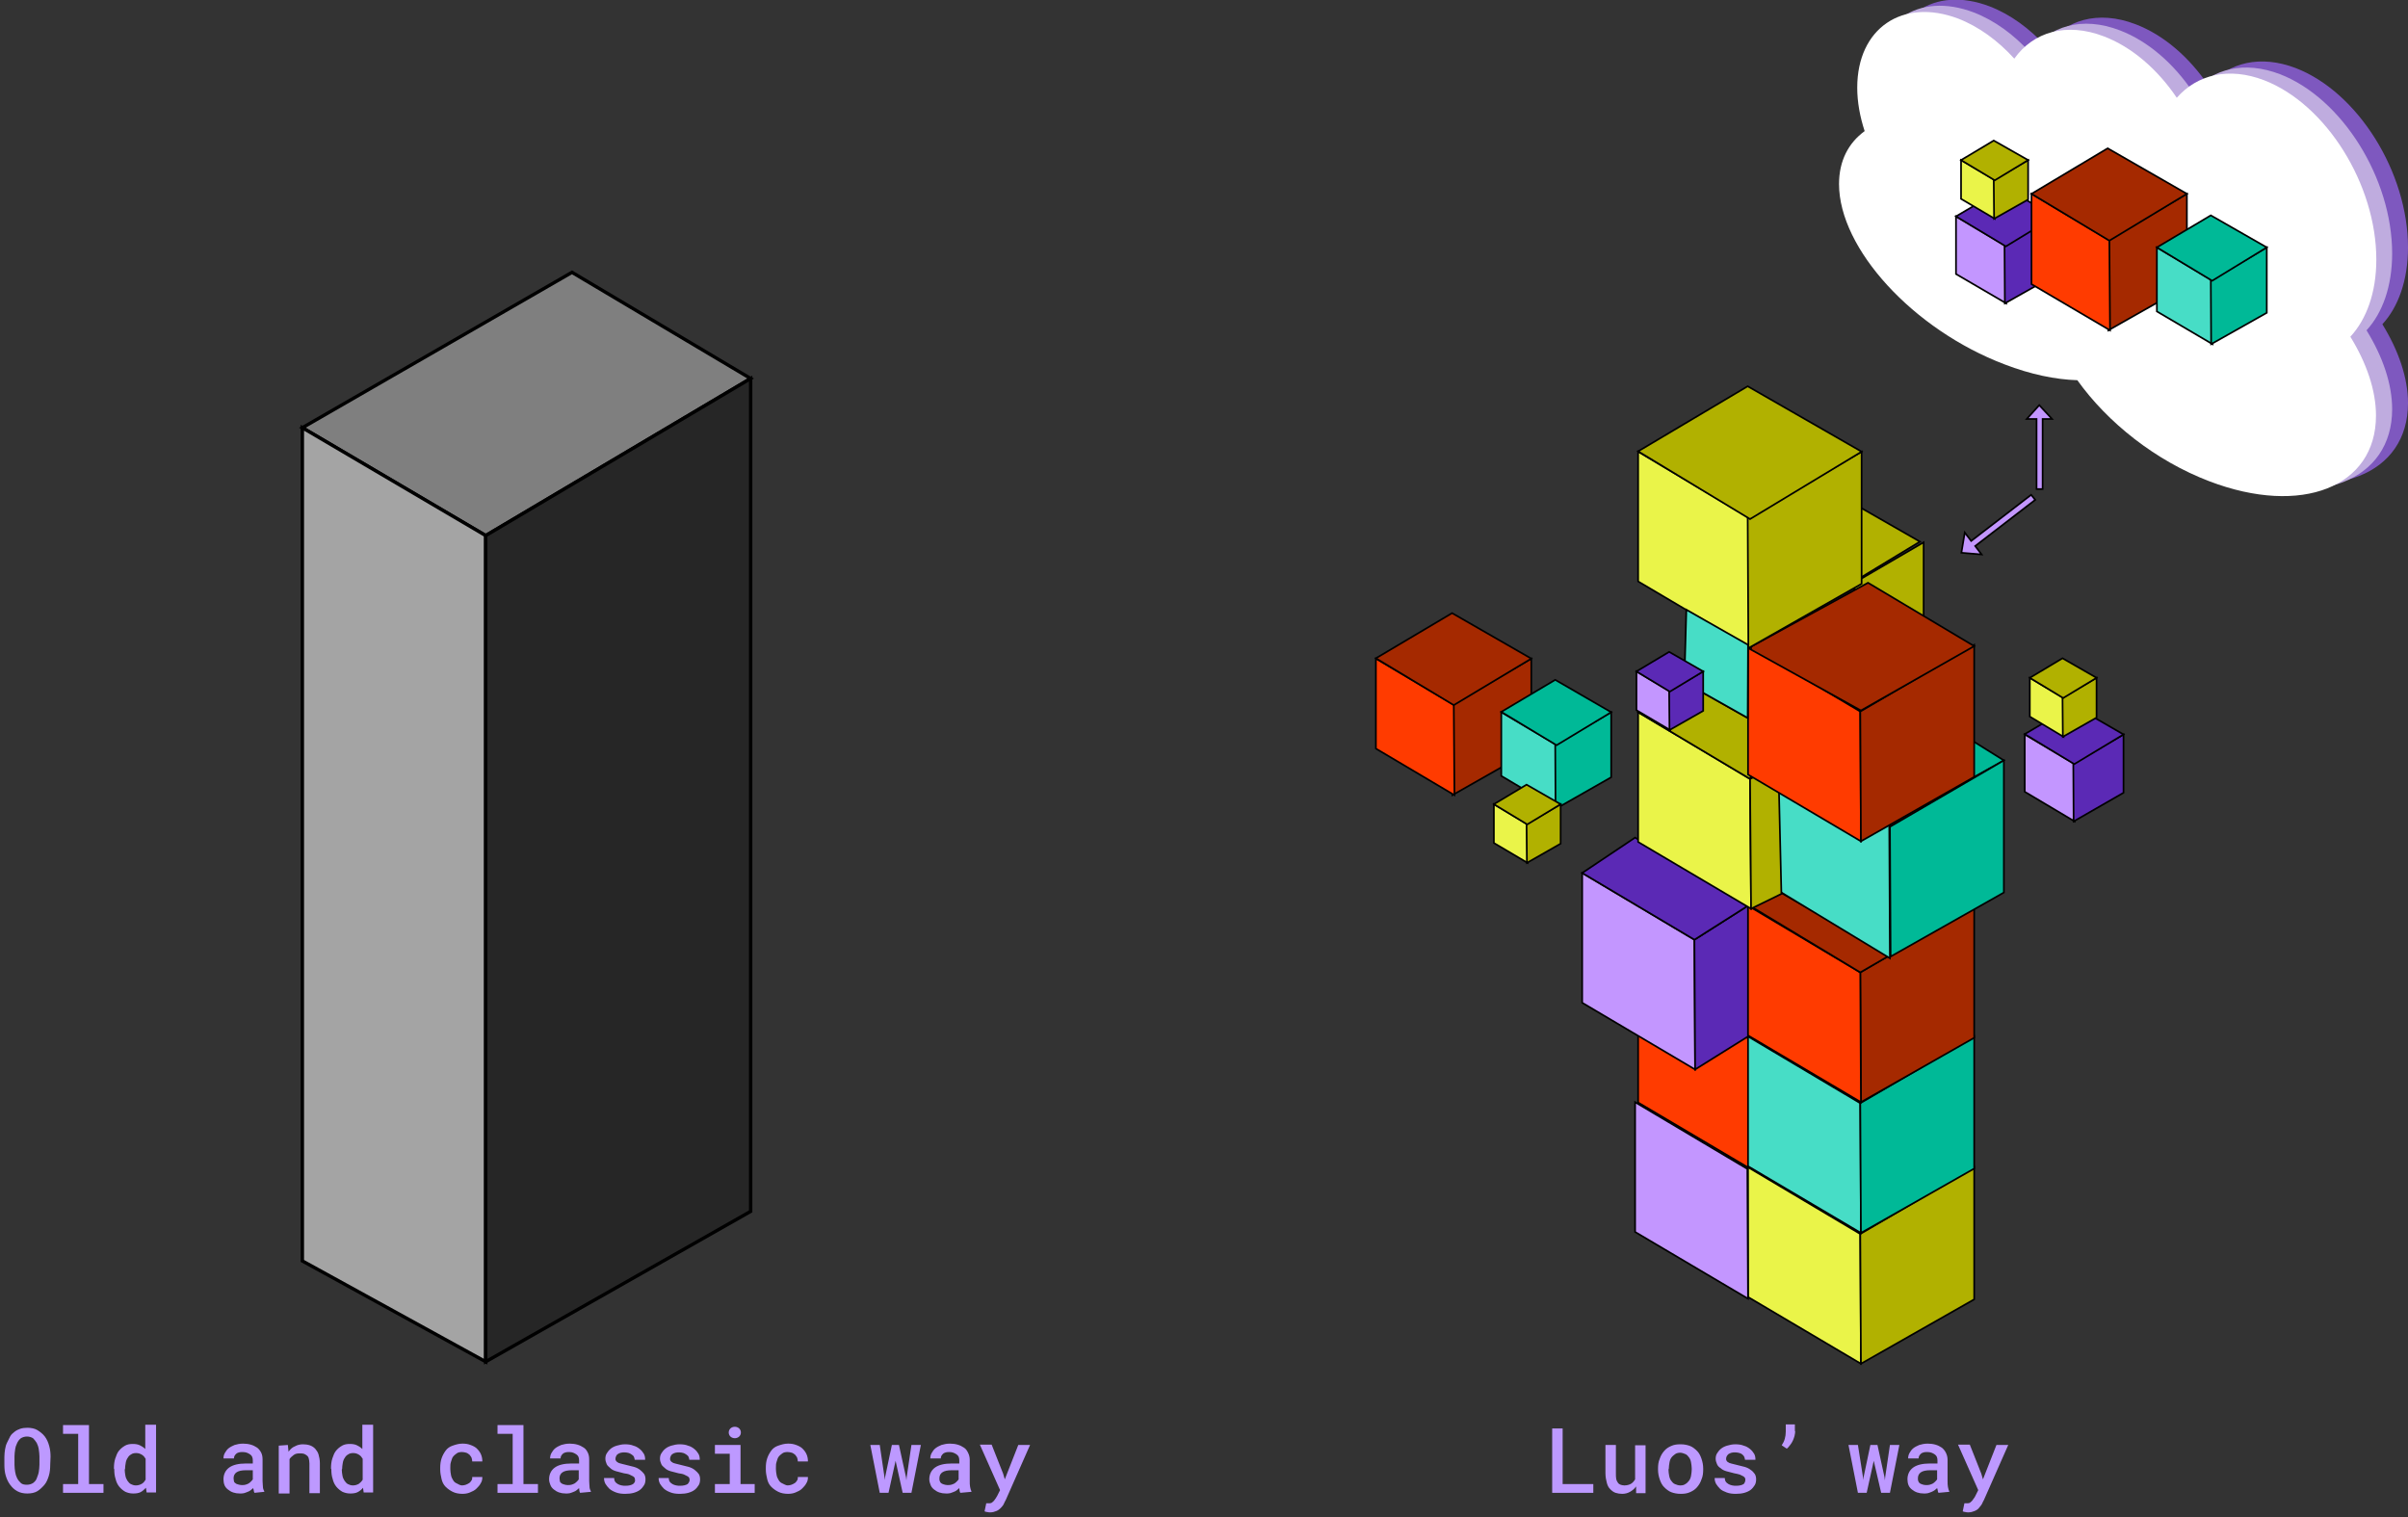 <?xml version="1.0" encoding="utf-8"?>
<!-- Generator: Adobe Illustrator 26.4.1, SVG Export Plug-In . SVG Version: 6.00 Build 0)  -->
<svg version="1.1" id="a" xmlns="http://www.w3.org/2000/svg" xmlns:xlink="http://www.w3.org/1999/xlink" x="0px" y="0px"
	 viewBox="0 0 714.4 450.2" style="enable-background:new 0 0 714.4 450.2;" xml:space="preserve">
<rect x="0" y="0" width="714.4" height="450.2" fill="#333333" stroke="none"/>
<style type="text/css">
	.st0{fill:#7F7F7F;stroke:#000000;stroke-miterlimit:10;}
	.st1{fill:#A4A4A4;stroke:#000000;stroke-miterlimit:10;}
	.st2{fill:#262626;stroke:#000000;stroke-miterlimit:10;}
	.st3{fill:#BD99FF;}
	.st4{fill:#FF3B00;stroke:#000000;stroke-width:0.5;stroke-miterlimit:10;}
	.st5{fill:#EAF449;stroke:#000000;stroke-width:0.5;stroke-miterlimit:10;}
	.st6{fill:#B1B100;stroke:#000000;stroke-width:0.5;stroke-miterlimit:10;}
	.st7{fill:#C396FF;stroke:#000000;stroke-width:0.5;stroke-miterlimit:10;}
	.st8{fill:#47DDC6;stroke:#000000;stroke-width:0.5;stroke-miterlimit:10;}
	.st9{fill:#00B997;stroke:#000000;stroke-width:0.5;stroke-miterlimit:10;}
	.st10{fill:#5B29B5;stroke:#000000;stroke-width:0.5;stroke-miterlimit:10;}
	.st11{fill:#A52900;stroke:#000000;stroke-width:0.5;stroke-miterlimit:10;}
	.st12{fill:#7E58BF;}
	.st13{fill:#BFACDF;}
	.st14{fill:#FFFFFF;}
</style>
<g>
	<polygon class="st0" points="222.7,112.3 144.1,158.9 89.7,126.9 169.7,80.8 	"/>
	<polygon class="st1" points="144.1,158.9 144.1,404 89.7,374.1 89.7,126.9 	"/>
	<polygon class="st2" points="222.7,112.3 222.7,359.4 144.1,404 144.1,158.9 	"/>
	<g>
		<path class="st3" d="M14.9,434.6c0,1.1-0.1,2.2-0.4,3.2c-0.3,1-0.7,2-1.3,2.7s-1.3,1.4-2.1,1.9s-1.9,0.7-3,0.7s-2.1-0.2-3-0.7
			s-1.5-1.1-2.1-1.9c-0.6-0.8-1-1.7-1.3-2.7s-0.4-2.1-0.4-3.2v-2.4c0-0.8,0.1-1.5,0.2-2.2c0.1-0.7,0.3-1.4,0.6-2s0.6-1.2,0.9-1.8
			s0.8-1,1.3-1.4s1.1-0.7,1.7-0.9s1.3-0.3,2.1-0.3c1.1,0,2.2,0.2,3,0.7s1.6,1.1,2.2,1.9s1,1.7,1.3,2.8s0.4,2.1,0.4,3.2L14.9,434.6
			L14.9,434.6z M11.7,432.1c0-0.7-0.1-1.4-0.2-2.1c-0.1-0.7-0.3-1.3-0.6-1.9c-0.3-0.5-0.7-1-1.1-1.4c-0.5-0.3-1.1-0.5-1.8-0.5
			s-1.3,0.2-1.8,0.5c-0.5,0.4-0.8,0.8-1.1,1.4c-0.3,0.6-0.5,1.2-0.6,1.9s-0.2,1.4-0.2,2.1v2.5c0,0.7,0.1,1.4,0.2,2.1
			c0.1,0.7,0.3,1.3,0.6,1.9s0.7,1,1.1,1.4s1.1,0.5,1.8,0.5s1.3-0.2,1.8-0.5c0.5-0.4,0.9-0.8,1.1-1.4s0.5-1.2,0.6-1.9
			s0.2-1.4,0.2-2.1L11.7,432.1L11.7,432.1z"/>
		<path class="st3" d="M18.7,422.8h7.7v17.5h4.3v2.6h-12v-2.6h4.5v-14.9h-4.5V422.8L18.7,422.8z"/>
		<path class="st3" d="M33.8,435.7c0-1.1,0.1-2.1,0.4-3s0.6-1.7,1.1-2.3c0.5-0.6,1.1-1.1,1.8-1.5c0.7-0.4,1.5-0.5,2.3-0.5
			c0.8,0,1.5,0.1,2.1,0.4s1.1,0.6,1.6,1.1v-7.2h3.2v20.1h-2.8l-0.2-1.4c-0.5,0.5-1,1-1.6,1.3c-0.6,0.3-1.3,0.4-2.2,0.4
			s-1.6-0.2-2.3-0.5c-0.7-0.4-1.3-0.9-1.8-1.5s-0.9-1.4-1.1-2.3c-0.3-0.9-0.4-1.8-0.4-2.9L33.8,435.7L33.8,435.7z M37,436
			c0,0.6,0.1,1.2,0.2,1.8s0.3,1,0.6,1.5c0.3,0.4,0.6,0.8,1,1s0.9,0.4,1.5,0.4c0.7,0,1.3-0.2,1.8-0.5c0.5-0.3,0.8-0.7,1.1-1.2v-6.2
			c-0.3-0.5-0.6-0.9-1.1-1.2c-0.5-0.3-1-0.5-1.7-0.5c-0.6,0-1.1,0.1-1.5,0.4c-0.4,0.2-0.8,0.6-1,1c-0.3,0.4-0.5,0.9-0.6,1.5
			c-0.1,0.6-0.2,1.2-0.2,1.8L37,436L37,436z"/>
		<path class="st3" d="M75.5,442.9c-0.1-0.2-0.2-0.4-0.2-0.6s-0.1-0.5-0.2-0.8c-0.2,0.2-0.5,0.4-0.7,0.6s-0.6,0.4-0.9,0.5
			s-0.7,0.3-1.1,0.4c-0.4,0.1-0.8,0.1-1.2,0.1c-0.8,0-1.4-0.1-2-0.3c-0.6-0.2-1.1-0.5-1.6-0.9s-0.8-0.8-1-1.3s-0.3-1.1-0.3-1.7
			c0-1.5,0.6-2.7,1.7-3.5s2.8-1.2,4.9-1.2H75v-0.9c0-0.8-0.2-1.4-0.8-1.8s-1.2-0.7-2.2-0.7c-0.4,0-0.8,0-1.1,0.1s-0.6,0.2-0.8,0.4
			s-0.4,0.4-0.5,0.6s-0.2,0.5-0.2,0.8h-3.1c0-0.5,0.1-1.1,0.4-1.6c0.3-0.5,0.6-1,1.1-1.4s1.1-0.7,1.8-1c0.7-0.2,1.5-0.4,2.5-0.4
			c0.8,0,1.6,0.1,2.3,0.3s1.3,0.5,1.9,0.9c0.5,0.4,0.9,0.9,1.2,1.5s0.4,1.3,0.4,2.1v6.3c0,0.6,0.1,1.2,0.1,1.7s0.2,1,0.4,1.3v0.2
			L75.5,442.9L75.5,442.9z M71.7,440.6c0.4,0,0.8,0,1.1-0.1s0.7-0.2,1-0.4c0.3-0.2,0.5-0.4,0.7-0.6c0.2-0.2,0.4-0.4,0.5-0.6v-2.7h-2
			c-1.3,0-2.2,0.2-2.8,0.6c-0.6,0.4-0.9,1-0.9,1.8c0,0.3,0.1,0.6,0.1,0.8s0.2,0.5,0.4,0.6c0.2,0.2,0.4,0.3,0.8,0.4
			S71.3,440.6,71.7,440.6L71.7,440.6z"/>
		<path class="st3" d="M85.4,428.7l0.2,2c0.5-0.7,1.1-1.3,1.9-1.6c0.7-0.4,1.5-0.6,2.4-0.6c0.7,0,1.4,0.1,2,0.3
			c0.6,0.2,1.1,0.5,1.6,1c0.4,0.5,0.8,1,1,1.7c0.2,0.7,0.4,1.6,0.4,2.6v8.9h-3.1v-8.8c0-0.6-0.1-1.1-0.2-1.5
			c-0.1-0.4-0.3-0.7-0.6-0.9c-0.2-0.2-0.6-0.4-0.9-0.5s-0.8-0.1-1.2-0.1c-0.7,0-1.3,0.1-1.8,0.5s-0.9,0.7-1.2,1.2v10.2h-3.2v-14.2
			L85.4,428.7L85.4,428.7z"/>
		<path class="st3" d="M98.2,435.7c0-1.1,0.1-2.1,0.4-3s0.6-1.7,1.1-2.3c0.5-0.6,1.1-1.1,1.8-1.5c0.7-0.4,1.5-0.5,2.3-0.5
			c0.8,0,1.5,0.1,2.1,0.4s1.1,0.6,1.6,1.1v-7.2h3.2v20.1h-2.8l-0.2-1.4c-0.4,0.5-1,1-1.6,1.3c-0.6,0.3-1.3,0.4-2.2,0.4
			s-1.6-0.2-2.3-0.5c-0.7-0.4-1.3-0.9-1.8-1.5s-0.9-1.4-1.1-2.3c-0.3-0.9-0.4-1.8-0.4-2.9L98.2,435.7L98.2,435.7z M101.4,436
			c0,0.6,0.1,1.2,0.2,1.8s0.3,1,0.6,1.5c0.3,0.4,0.6,0.8,1,1s0.9,0.4,1.5,0.4c0.7,0,1.3-0.2,1.8-0.5c0.4-0.3,0.8-0.7,1.1-1.2v-6.2
			c-0.3-0.5-0.6-0.9-1.1-1.2c-0.5-0.3-1-0.5-1.7-0.5c-0.6,0-1.1,0.1-1.5,0.4c-0.4,0.2-0.8,0.6-1,1c-0.3,0.4-0.5,0.9-0.6,1.5
			c-0.1,0.6-0.2,1.2-0.2,1.8L101.4,436L101.4,436z"/>
		<path class="st3" d="M137.1,440.7c0.4,0,0.8-0.1,1.1-0.2s0.7-0.3,1-0.5c0.3-0.2,0.5-0.5,0.7-0.8s0.2-0.6,0.2-1h3
			c0,0.7-0.1,1.3-0.5,1.9c-0.3,0.6-0.8,1.1-1.3,1.6s-1.2,0.8-1.9,1.1c-0.7,0.3-1.5,0.4-2.2,0.4c-1.1,0-2.1-0.2-2.9-0.6
			c-0.8-0.4-1.5-0.9-2.1-1.5s-1-1.4-1.2-2.3s-0.4-1.8-0.4-2.8v-0.5c0-1,0.1-1.9,0.4-2.8c0.3-0.9,0.7-1.6,1.2-2.3s1.2-1.2,2.1-1.5
			s1.8-0.6,2.9-0.6c0.9,0,1.6,0.1,2.4,0.4s1.4,0.6,1.9,1.1s0.9,1,1.2,1.7s0.4,1.4,0.4,2.1h-3c0-0.4-0.1-0.8-0.2-1.1
			s-0.4-0.6-0.6-0.9c-0.3-0.2-0.6-0.5-1-0.6c-0.4-0.1-0.8-0.2-1.2-0.2c-0.7,0-1.2,0.1-1.6,0.4s-0.8,0.6-1.1,1s-0.4,0.9-0.6,1.5
			s-0.2,1.1-0.2,1.7v0.5c0,0.6,0.1,1.1,0.2,1.7s0.3,1,0.6,1.5s0.6,0.8,1.1,1S136.4,440.7,137.1,440.7L137.1,440.7z"/>
		<path class="st3" d="M147.6,422.8h7.7v17.5h4.3v2.6h-12v-2.6h4.5v-14.9h-4.5V422.8L147.6,422.8z"/>
		<path class="st3" d="M172.1,442.9c-0.1-0.2-0.2-0.4-0.2-0.6s-0.1-0.5-0.1-0.8c-0.2,0.2-0.5,0.4-0.7,0.6s-0.6,0.4-0.9,0.5
			s-0.7,0.3-1.1,0.4c-0.4,0.1-0.8,0.1-1.2,0.1c-0.8,0-1.4-0.1-2-0.3c-0.6-0.2-1.1-0.5-1.6-0.9s-0.8-0.8-1-1.3s-0.4-1.1-0.4-1.7
			c0-1.5,0.6-2.7,1.7-3.5s2.8-1.2,4.9-1.2h2.3v-0.9c0-0.8-0.2-1.4-0.8-1.8s-1.2-0.7-2.1-0.7c-0.4,0-0.8,0-1.1,0.1s-0.6,0.2-0.8,0.4
			c-0.2,0.2-0.4,0.4-0.5,0.6s-0.2,0.5-0.2,0.8h-3.1c0-0.5,0.1-1.1,0.4-1.6c0.3-0.5,0.6-1,1.1-1.4s1.1-0.7,1.8-1
			c0.7-0.2,1.5-0.4,2.5-0.4c0.8,0,1.6,0.1,2.3,0.3s1.3,0.5,1.9,0.9s0.9,0.9,1.2,1.5s0.4,1.3,0.4,2.1v6.3c0,0.6,0.1,1.2,0.1,1.7
			s0.2,1,0.4,1.3v0.2L172.1,442.9L172.1,442.9z M168.4,440.6c0.4,0,0.8,0,1.1-0.1s0.7-0.2,1-0.4c0.3-0.2,0.5-0.4,0.7-0.6
			c0.2-0.2,0.4-0.4,0.5-0.6v-2.7h-2c-1.3,0-2.2,0.2-2.8,0.6c-0.6,0.4-0.9,1-0.9,1.8c0,0.3,0.1,0.6,0.1,0.8s0.2,0.5,0.4,0.6
			c0.2,0.2,0.4,0.3,0.8,0.4S167.9,440.6,168.4,440.6L168.4,440.6z"/>
		<path class="st3" d="M188.4,439.1c0-0.2-0.1-0.5-0.1-0.6c-0.1-0.2-0.3-0.4-0.5-0.5s-0.6-0.3-1-0.5s-1-0.3-1.7-0.4
			c-0.8-0.2-1.6-0.4-2.3-0.6c-0.7-0.2-1.3-0.5-1.7-0.9s-0.9-0.7-1.1-1.2s-0.4-1-0.4-1.6s0.1-1.1,0.4-1.6c0.3-0.5,0.7-1,1.2-1.4
			c0.5-0.4,1.1-0.7,1.8-0.9s1.5-0.4,2.4-0.4c0.9,0,1.8,0.1,2.5,0.4c0.8,0.2,1.4,0.6,1.9,1s0.9,0.9,1.2,1.4c0.3,0.5,0.4,1.1,0.4,1.8
			h-3.1c0-0.3-0.1-0.5-0.2-0.8s-0.3-0.5-0.6-0.7s-0.6-0.4-0.9-0.5c-0.4-0.1-0.8-0.2-1.2-0.2s-0.9,0-1.2,0.1
			c-0.4,0.1-0.6,0.2-0.9,0.4s-0.4,0.4-0.5,0.6s-0.2,0.5-0.2,0.7s0,0.5,0.1,0.6s0.2,0.4,0.5,0.5c0.2,0.2,0.5,0.3,0.9,0.4
			c0.4,0.1,0.9,0.2,1.6,0.4c0.9,0.2,1.7,0.4,2.4,0.6c0.7,0.2,1.3,0.5,1.8,0.9s0.9,0.8,1.2,1.2c0.3,0.5,0.4,1,0.4,1.6
			s-0.1,1.2-0.4,1.7c-0.3,0.5-0.7,1-1.2,1.4c-0.5,0.4-1.2,0.7-1.9,0.9s-1.6,0.3-2.5,0.3c-1,0-1.9-0.1-2.7-0.4
			c-0.8-0.3-1.4-0.6-2-1.1c-0.5-0.5-0.9-1-1.2-1.5c-0.3-0.6-0.4-1.1-0.4-1.7h3c0,0.4,0.1,0.8,0.3,1.1c0.2,0.3,0.5,0.5,0.8,0.7
			s0.7,0.3,1.1,0.4c0.4,0.1,0.8,0.1,1.2,0.1c1,0,1.7-0.2,2.2-0.5C188.2,440,188.5,439.5,188.4,439.1L188.4,439.1z"/>
		<path class="st3" d="M204.6,439.1c0-0.2-0.1-0.5-0.1-0.6c-0.1-0.2-0.3-0.4-0.5-0.5s-0.6-0.3-1-0.5s-1-0.3-1.7-0.4
			c-0.8-0.2-1.6-0.4-2.3-0.6c-0.7-0.2-1.3-0.5-1.7-0.9s-0.9-0.7-1.1-1.2s-0.4-1-0.4-1.6s0.1-1.1,0.4-1.6c0.3-0.5,0.7-1,1.2-1.4
			c0.5-0.4,1.1-0.7,1.8-0.9s1.5-0.4,2.4-0.4c0.9,0,1.8,0.1,2.5,0.4c0.8,0.2,1.4,0.6,1.9,1s0.9,0.9,1.2,1.4c0.3,0.5,0.4,1.1,0.4,1.8
			h-3.1c0-0.3-0.1-0.5-0.2-0.8s-0.3-0.5-0.6-0.7s-0.6-0.4-0.9-0.5c-0.4-0.1-0.8-0.2-1.2-0.2s-0.9,0-1.2,0.1
			c-0.4,0.1-0.6,0.2-0.9,0.4s-0.4,0.4-0.5,0.6s-0.2,0.5-0.2,0.7s0,0.5,0.1,0.6s0.2,0.4,0.5,0.5c0.2,0.2,0.5,0.3,0.9,0.4
			c0.4,0.1,0.9,0.2,1.6,0.4c0.9,0.2,1.7,0.4,2.4,0.6c0.7,0.2,1.3,0.5,1.8,0.9s0.9,0.8,1.2,1.2c0.3,0.5,0.4,1,0.4,1.6
			s-0.1,1.2-0.4,1.7c-0.3,0.5-0.7,1-1.2,1.4c-0.5,0.4-1.2,0.7-1.9,0.9s-1.6,0.3-2.5,0.3c-1,0-1.9-0.1-2.7-0.4
			c-0.8-0.3-1.4-0.6-2-1.1c-0.5-0.5-0.9-1-1.2-1.5c-0.3-0.6-0.4-1.1-0.4-1.7h3c0,0.4,0.1,0.8,0.3,1.1c0.2,0.3,0.5,0.5,0.8,0.7
			s0.7,0.3,1.1,0.4c0.4,0.1,0.8,0.1,1.2,0.1c1,0,1.7-0.2,2.2-0.5C204.3,440,204.6,439.5,204.6,439.1L204.6,439.1z"/>
		<path class="st3" d="M212.1,428.7h7.6v11.6h4.2v2.6h-11.8v-2.6h4.4v-9h-4.4V428.7L212.1,428.7z M216.2,425c0-0.5,0.2-0.9,0.5-1.2
			c0.3-0.3,0.8-0.5,1.3-0.5s1,0.2,1.3,0.5c0.3,0.3,0.5,0.7,0.5,1.2s-0.2,0.9-0.5,1.2c-0.3,0.3-0.8,0.5-1.3,0.5s-1-0.2-1.3-0.5
			C216.4,425.9,216.2,425.5,216.2,425z"/>
		<path class="st3" d="M233.7,440.7c0.4,0,0.8-0.1,1.1-0.2s0.7-0.3,1-0.5c0.3-0.2,0.5-0.5,0.7-0.8s0.2-0.6,0.2-1h3
			c0,0.7-0.1,1.3-0.5,1.9c-0.3,0.6-0.8,1.1-1.3,1.6s-1.2,0.8-1.9,1.1c-0.7,0.3-1.5,0.4-2.2,0.4c-1.1,0-2.1-0.2-2.9-0.6
			c-0.8-0.4-1.5-0.9-2.1-1.5s-1-1.4-1.2-2.3s-0.4-1.8-0.4-2.8v-0.5c0-1,0.1-1.9,0.4-2.8c0.3-0.9,0.7-1.6,1.2-2.3s1.2-1.2,2.1-1.5
			s1.8-0.6,2.9-0.6c0.9,0,1.6,0.1,2.4,0.4s1.4,0.6,1.9,1.1s0.9,1,1.2,1.7s0.4,1.4,0.4,2.1h-3c0-0.4-0.1-0.8-0.2-1.1
			s-0.4-0.6-0.6-0.9c-0.3-0.2-0.6-0.5-1-0.6c-0.4-0.1-0.8-0.2-1.2-0.2c-0.7,0-1.2,0.1-1.6,0.4s-0.8,0.6-1.1,1s-0.4,0.9-0.6,1.5
			s-0.2,1.1-0.2,1.7v0.5c0,0.6,0.1,1.1,0.2,1.7s0.3,1,0.6,1.5s0.6,0.8,1.1,1S233.1,440.7,233.7,440.7L233.7,440.7z"/>
		<path class="st3" d="M262.4,438.2l0.1,0.9l0.1-0.9l2-9.5h2.1l2.1,9.6l0.1,0.9l0.1-1l1.4-9.5h2.8l-2.8,14.2h-2.6l-2.1-9.5l0-0.2
			l0,0.2l-2.1,9.5h-2.6l-2.8-14.2h2.8L262.4,438.2L262.4,438.2z"/>
		<path class="st3" d="M284.9,442.9c-0.1-0.2-0.2-0.4-0.2-0.6s-0.1-0.5-0.1-0.8c-0.2,0.2-0.5,0.4-0.7,0.6s-0.6,0.4-0.9,0.5
			c-0.3,0.1-0.7,0.3-1.1,0.4c-0.4,0.1-0.8,0.1-1.2,0.1c-0.8,0-1.4-0.1-2-0.3c-0.6-0.2-1.1-0.5-1.6-0.9s-0.8-0.8-1-1.3
			s-0.4-1.1-0.4-1.7c0-1.5,0.6-2.7,1.7-3.5s2.8-1.2,4.9-1.2h2.3v-0.9c0-0.8-0.2-1.4-0.8-1.8s-1.2-0.7-2.1-0.7c-0.4,0-0.8,0-1.1,0.1
			s-0.6,0.2-0.8,0.4c-0.2,0.2-0.4,0.4-0.5,0.6s-0.2,0.5-0.2,0.8h-3.1c0-0.5,0.1-1.1,0.4-1.6c0.3-0.5,0.6-1,1.1-1.4s1.1-0.7,1.8-1
			c0.7-0.2,1.5-0.4,2.5-0.4c0.8,0,1.6,0.1,2.3,0.3s1.3,0.5,1.9,0.9s0.9,0.9,1.2,1.5s0.5,1.3,0.5,2.1v6.3c0,0.6,0,1.2,0.1,1.7
			c0.1,0.5,0.2,1,0.4,1.3v0.2L284.9,442.9L284.9,442.9z M281.1,440.6c0.4,0,0.8,0,1.1-0.1s0.7-0.2,1-0.4c0.3-0.2,0.5-0.4,0.7-0.6
			c0.2-0.2,0.4-0.4,0.5-0.6v-2.7h-2c-1.3,0-2.2,0.2-2.8,0.6c-0.6,0.4-0.9,1-0.9,1.8c0,0.3,0,0.6,0.1,0.8s0.2,0.5,0.4,0.6
			c0.2,0.2,0.5,0.3,0.8,0.4S280.7,440.6,281.1,440.6L281.1,440.6z"/>
		<path class="st3" d="M297.6,437.2l0.5,1.7l4-10.2h3.5l-7.2,16.3c-0.2,0.4-0.4,0.7-0.6,1.2s-0.6,0.8-0.9,1.2
			c-0.4,0.4-0.8,0.7-1.3,0.9s-1.1,0.4-1.8,0.4c-0.3,0-0.6,0-0.9-0.1c-0.3,0-0.5-0.1-0.8-0.2l0.5-2.4c0.1,0,0.1,0,0.2,0
			c0.1,0,0.2,0,0.3,0c0.1,0,0.2,0,0.3,0c0.1,0,0.2,0,0.2,0c0.3,0,0.6-0.1,0.8-0.3c0.2-0.2,0.5-0.4,0.6-0.6c0.2-0.2,0.3-0.5,0.5-0.7
			c0.1-0.2,0.2-0.4,0.3-0.5l0.9-1.8l-6-13.5h3.5L297.6,437.2L297.6,437.2z"/>
	</g>
</g>
<g>
	<polygon class="st4" points="519.5,346.9 486,327.1 486,288.6 519.2,308.4 	"/>
	<g>
		<polygon class="st5" points="552.1,404.6 518.6,384.8 518.6,346.3 551.9,366.1 		"/>
		<polygon class="st6" points="585.7,385.5 552.1,404.6 551.9,366.1 585.7,346.3 		"/>
	</g>
	<polygon class="st7" points="518.6,385.3 485.1,365.5 485.1,327 518.4,346.8 	"/>
	<g>
		<polygon class="st8" points="552.1,365.8 518.6,346 518.6,307.5 551.9,327.3 		"/>
		<polygon class="st9" points="585.7,346.7 552.1,365.8 551.9,327.3 585.7,307.5 		"/>
	</g>
	<g>
		<polygon class="st7" points="502.9,317.3 469.4,297.5 469.4,259 502.7,278.8 		"/>
		<polygon class="st10" points="518.6,307.5 502.9,317.3 502.7,278.8 518.6,268.7 		"/>
		<polygon class="st10" points="518.6,268.7 502.7,278.8 469.4,259 485.1,248.5 		"/>
	</g>
	<g>
		<g>
			<polygon class="st11" points="585.7,307.9 552.1,327 551.9,288.5 585.7,268.7 			"/>
			<polygon class="st4" points="552.1,327 518.6,307.2 518.6,268.7 551.9,288.5 			"/>
		</g>
		<polygon class="st11" points="560.7,283.4 551.9,288.5 518.6,268.4 526.9,264 		"/>
	</g>
	<polygon class="st5" points="519.5,269.6 486,249.8 486,211.3 519.2,231.1 	"/>
	<g>
		<polygon class="st6" points="569.6,160.7 550.8,172.1 531.8,160.7 550.4,149.7 		"/>
		<polygon class="st6" points="570.7,184.7 550.3,196.3 550.1,172.9 570.7,160.9 		"/>
	</g>
	<polygon class="st9" points="594.5,225.6 585.7,230.5 553.5,212.1 563.9,206.5 	"/>
	<g>
		<polygon class="st8" points="560.7,284.3 527.2,264 527.2,224.5 560.5,244.8 		"/>
		<polygon class="st9" points="594.5,264.8 560.9,283.8 560.7,245.3 594.5,225.6 		"/>
	</g>
	<polygon class="st6" points="519.2,231.1 486,211.3 499.7,202.4 523.6,215.9 	"/>
	<polygon class="st6" points="528.5,265.2 519.5,269.6 519.2,231.1 527.6,227.1 	"/>
	<g>
		<polygon class="st4" points="552.1,249.6 518.6,229.8 518.6,191.3 551.9,211.1 		"/>
		<polygon class="st11" points="585.7,230.5 552.1,249.6 551.9,211.1 585.7,191.3 		"/>
		<polygon class="st11" points="585.7,191.7 552.1,210.8 518.7,192.3 554.2,172.9 		"/>
	</g>
	<g>
		<polygon class="st5" points="519.5,192.3 486,172.5 486,134 519.2,153.8 		"/>
		<polygon class="st6" points="552.3,173.2 518.7,192.3 518.5,153.8 552.3,134 		"/>
		<polygon class="st6" points="552.3,134 519.2,154 486,133.9 518.5,114.6 		"/>
	</g>
	<polygon class="st11" points="454.3,222.6 430.9,235.9 430.8,209.1 454.3,195.4 	"/>
	<g>
		<polygon class="st4" points="431.5,235.9 408.2,222.1 408.2,195.4 431.3,209.1 		"/>
		<polygon class="st11" points="454.3,195.4 431.3,209.2 408.2,195.3 430.8,181.9 		"/>
	</g>
	<polygon class="st8" points="518.5,213 499.7,202.4 500.3,180.9 518.6,191.3 	"/>
	<g>
		<polygon class="st8" points="461.9,240 445.4,230.2 445.4,211.3 461.8,221 		"/>
		<polygon class="st9" points="478,230.6 461.5,240 461.4,221 478,211.3 		"/>
		<polygon class="st9" points="478,211.3 461.8,221.1 445.4,211.2 461.4,201.7 		"/>
	</g>
	<g>
		<polygon class="st5" points="453.2,256 443.2,250.1 443.2,238.6 453.1,244.5 		"/>
		<polygon class="st6" points="463,250.3 453,256 452.9,244.5 463,238.6 		"/>
		<polygon class="st6" points="463,238.6 453.1,244.6 443.2,238.6 452.9,232.8 		"/>
	</g>
	<g>
		<polygon class="st7" points="495.5,216.6 485.5,210.7 485.5,199.2 495.4,205.1 		"/>
		<polygon class="st10" points="505.3,210.9 495.3,216.6 495.2,205.1 505.3,199.2 		"/>
		<polygon class="st10" points="505.3,199.2 495.4,205.2 485.5,199.2 495.2,193.4 		"/>
	</g>
	<polygon class="st7" points="615.5,243.7 600.7,234.9 600.7,217.9 615.4,226.6 	"/>
	<polygon class="st10" points="630,235.2 615.2,243.7 615.1,226.6 630,217.9 	"/>
	<polygon class="st10" points="630,217.9 615.4,226.7 600.7,217.8 615.1,209.3 	"/>
	<polygon class="st5" points="612.2,218.6 602.2,212.6 602.2,201.1 612.1,207 	"/>
	<polygon class="st6" points="622,212.9 612,218.6 611.9,207 622,201.1 	"/>
	<polygon class="st6" points="622,201.1 612.1,207.1 602.2,201.1 611.9,195.3 	"/>
	<g>
		<path class="st12" d="M714.4,73.4c0-22.3-14.9-46.1-33.3-53.2c-10.5-4-19.8-1.7-25.9,5.2c-5.6-8.3-13.2-15-21.6-18.2
			c-11.2-4.3-21-1.3-26.6,6.6c-4.8-5.3-10.5-9.5-16.7-11.9c-16.5-6.3-29.8,2.8-29.8,20.4c0,4.3,0.8,8.6,2.2,12.9
			c-4.8,3.5-7.6,8.8-7.6,15.7c0,19.2,22,43.2,49.1,53.5c7.8,3,15.1,4.5,21.6,4.7c9,12.6,23.2,23.9,39.2,30
			c27.3,10.4,49.4,1.7,49.4-19.5c0-7.5-2.8-15.6-7.6-23.4C711.5,91.1,714.4,83.2,714.4,73.4L714.4,73.4z"/>
		<path class="st13" d="M709.7,75.2c0-22.3-14.9-46.1-33.3-53.2c-10.5-4-19.8-1.7-25.9,5.2c-5.6-8.3-13.2-15-21.6-18.2
			c-11.2-4.3-21-1.3-26.6,6.6c-4.8-5.3-10.5-9.5-16.7-11.9c-16.5-6.3-29.8,2.8-29.8,20.4c0,4.3,0.8,8.6,2.2,12.9
			c-4.8,3.5-7.6,8.8-7.6,15.7c0,19.2,22,43.2,49.1,53.5c7.8,3,15.1,4.5,21.6,4.7c9,12.6,23.2,23.9,39.2,30
			c27.3,10.4,49.4,1.7,49.4-19.5c0-7.5-2.8-15.6-7.6-23.4C706.8,92.9,709.7,85,709.7,75.2L709.7,75.2z"/>
		<path class="st14" d="M705,77c0-22.3-14.9-46.1-33.3-53.2c-10.5-4-19.8-1.7-25.9,5.2c-5.6-8.3-13.2-15-21.6-18.2
			c-11.2-4.3-21-1.3-26.6,6.6c-4.8-5.3-10.5-9.5-16.7-11.9C564.4-0.7,551,8.4,551,26c0,4.3,0.8,8.6,2.2,12.9
			c-4.8,3.5-7.6,8.8-7.6,15.7c0,19.2,22,43.2,49.1,53.5c7.8,3,15.1,4.5,21.6,4.7c9,12.6,23.2,23.9,39.2,30
			c27.3,10.4,49.4,1.7,49.4-19.5c0-7.5-2.8-15.6-7.6-23.4C702.1,94.7,705,86.8,705,77L705,77z"/>
	</g>
	<g>
		<polygon class="st7" points="595.2,90 580.3,81.3 580.3,64.2 595.1,73 		"/>
		<polygon class="st10" points="609.7,81.6 594.8,90 594.7,73 609.7,64.2 		"/>
		<polygon class="st10" points="609.7,64.2 595.1,73.1 580.3,64.2 594.7,55.7 		"/>
		<polygon class="st5" points="591.8,64.9 581.8,59 581.8,47.5 591.8,53.4 		"/>
		<polygon class="st6" points="601.7,59.2 591.6,64.9 591.5,53.4 601.7,47.5 		"/>
		<polygon class="st6" points="601.7,47.5 591.8,53.5 581.8,47.5 591.5,41.7 		"/>
		<polygon class="st11" points="648.8,84.8 625.5,98 625.3,71.3 648.8,57.5 		"/>
		<g>
			<polygon class="st4" points="626,98 602.7,84.3 602.7,57.5 625.8,71.3 			"/>
			<polygon class="st11" points="648.8,57.5 625.8,71.4 602.7,57.5 625.3,44 			"/>
		</g>
		<g>
			<polygon class="st8" points="656.4,102.1 639.9,92.4 639.9,73.4 656.3,83.2 			"/>
			<polygon class="st9" points="672.5,92.8 656,102.1 655.9,83.2 672.5,73.4 			"/>
			<polygon class="st9" points="672.5,73.4 656.3,83.3 639.9,73.4 655.9,63.9 			"/>
		</g>
	</g>
	<polygon class="st7" points="581.9,164 587.9,164.5 586,162 603.8,148.3 602.6,146.8 584.8,160.5 582.9,158 	"/>
	<polygon class="st7" points="605,120.2 601.3,124.3 604.2,124.3 604.2,145.1 606,145.1 606,124.3 608.8,124.3 	"/>
	<g>
		<path class="st3" d="M463.6,440.3h9.1v2.6h-12.2v-19.1h3.1V440.3L463.6,440.3z"/>
		<path class="st3" d="M485.4,441c-0.5,0.7-1.1,1.2-1.8,1.6s-1.5,0.6-2.3,0.6c-0.7,0-1.4-0.1-2-0.3c-0.6-0.2-1.1-0.6-1.6-1.1
			s-0.8-1.1-1-1.9c-0.2-0.8-0.4-1.7-0.4-2.8v-8.4h3.1v8.4c0,0.7,0,1.2,0.1,1.7c0.1,0.5,0.3,0.8,0.5,1.1c0.2,0.3,0.5,0.5,0.8,0.6
			s0.7,0.2,1.1,0.2c0.8,0,1.5-0.2,2-0.5c0.5-0.3,0.9-0.8,1.2-1.3v-10.1h3.1v14.2h-2.8L485.4,441L485.4,441z"/>
		<path class="st3" d="M491.9,435.7c0-1,0.1-2,0.5-2.9c0.3-0.9,0.7-1.6,1.3-2.3s1.2-1.1,2.1-1.5s1.7-0.5,2.8-0.5s2,0.2,2.8,0.5
			s1.5,0.9,2.1,1.5s1,1.4,1.3,2.3c0.3,0.9,0.5,1.8,0.5,2.9v0.3c0,1-0.1,2-0.5,2.9c-0.3,0.9-0.7,1.6-1.3,2.3s-1.2,1.1-2.1,1.5
			s-1.7,0.5-2.8,0.5s-2-0.2-2.8-0.5s-1.5-0.9-2.1-1.5s-1-1.4-1.3-2.3c-0.3-0.9-0.5-1.8-0.5-2.9L491.9,435.7L491.9,435.7z M495,436
			c0,0.6,0.1,1.2,0.2,1.8s0.3,1.1,0.6,1.5c0.3,0.4,0.6,0.8,1.1,1s1,0.4,1.6,0.4s1.1-0.1,1.5-0.4c0.4-0.2,0.8-0.6,1.1-1
			s0.5-0.9,0.6-1.5s0.2-1.2,0.2-1.8v-0.3c0-0.6-0.1-1.2-0.2-1.8c-0.1-0.6-0.3-1.1-0.6-1.5c-0.3-0.4-0.6-0.8-1.1-1s-1-0.4-1.5-0.4
			s-1.1,0.1-1.5,0.4s-0.8,0.6-1.1,1c-0.3,0.4-0.5,0.9-0.6,1.5c-0.1,0.6-0.2,1.2-0.2,1.8L495,436L495,436z"/>
		<path class="st3" d="M517.8,439.1c0-0.2,0-0.5-0.1-0.6c-0.1-0.2-0.3-0.4-0.5-0.5s-0.6-0.3-1-0.5c-0.4-0.1-1-0.3-1.7-0.4
			c-0.8-0.2-1.6-0.4-2.3-0.6c-0.7-0.2-1.3-0.5-1.7-0.9c-0.5-0.3-0.9-0.7-1.1-1.2s-0.4-1-0.4-1.6s0.1-1.1,0.4-1.6
			c0.3-0.5,0.7-1,1.2-1.4c0.5-0.4,1.1-0.7,1.8-0.9c0.7-0.2,1.5-0.4,2.4-0.4c0.9,0,1.8,0.1,2.5,0.4c0.8,0.2,1.4,0.6,1.9,1
			s0.9,0.9,1.2,1.4c0.3,0.5,0.4,1.1,0.4,1.8h-3.1c0-0.3-0.1-0.5-0.2-0.8s-0.3-0.5-0.5-0.7s-0.5-0.4-0.9-0.5
			c-0.4-0.1-0.8-0.2-1.2-0.2c-0.5,0-0.9,0-1.2,0.1c-0.3,0.1-0.6,0.2-0.9,0.4c-0.2,0.2-0.4,0.4-0.5,0.6s-0.2,0.5-0.2,0.7
			s0,0.5,0.1,0.6c0.1,0.2,0.2,0.4,0.5,0.5c0.2,0.2,0.5,0.3,0.9,0.4s0.9,0.2,1.6,0.4c0.9,0.2,1.7,0.4,2.4,0.6
			c0.7,0.2,1.3,0.5,1.8,0.9c0.5,0.3,0.9,0.8,1.2,1.2c0.3,0.5,0.4,1,0.4,1.6s-0.1,1.2-0.4,1.7s-0.7,1-1.2,1.4
			c-0.5,0.4-1.2,0.7-1.9,0.9s-1.6,0.3-2.5,0.3c-1,0-1.9-0.1-2.7-0.4c-0.8-0.3-1.5-0.6-2-1.1c-0.5-0.5-0.9-1-1.2-1.5
			c-0.3-0.6-0.4-1.1-0.4-1.7h3c0,0.4,0.1,0.8,0.3,1.1c0.2,0.3,0.5,0.5,0.8,0.7c0.3,0.2,0.7,0.3,1.1,0.4c0.4,0.1,0.8,0.1,1.2,0.1
			c1,0,1.7-0.2,2.2-0.5C517.6,440,517.8,439.5,517.8,439.1L517.8,439.1z"/>
		<path class="st3" d="M532.6,424.6c0,0.4-0.1,0.9-0.2,1.4c-0.1,0.5-0.3,0.9-0.5,1.4c-0.2,0.5-0.5,0.9-0.8,1.3s-0.6,0.8-1,1.1
			l-1.5-1c0.4-0.6,0.7-1.2,0.9-1.9s0.3-1.4,0.3-2.2v-2.1h2.7V424.6L532.6,424.6z"/>
		<path class="st3" d="M552.7,438.2l0.1,0.9l0.1-0.9l2-9.5h2.1l2.1,9.6l0.1,0.9l0.1-1l1.4-9.5h2.8l-2.8,14.2h-2.6l-2.2-9.5l0-0.2
			l0,0.2l-2.1,9.5h-2.6l-2.8-14.2h2.8L552.7,438.2L552.7,438.2z"/>
		<path class="st3" d="M575.1,442.9c-0.1-0.2-0.2-0.4-0.2-0.6s-0.1-0.5-0.2-0.8c-0.2,0.2-0.5,0.4-0.7,0.6c-0.3,0.2-0.6,0.4-0.9,0.5
			c-0.3,0.1-0.7,0.3-1.1,0.4c-0.4,0.1-0.8,0.1-1.2,0.1c-0.8,0-1.4-0.1-2-0.3c-0.6-0.2-1.1-0.5-1.6-0.9s-0.8-0.8-1-1.3
			c-0.2-0.5-0.3-1.1-0.3-1.7c0-1.5,0.6-2.7,1.7-3.5s2.8-1.2,4.9-1.2h2.3v-0.9c0-0.8-0.2-1.4-0.8-1.8s-1.2-0.7-2.2-0.7
			c-0.4,0-0.8,0-1.1,0.1c-0.3,0.1-0.6,0.2-0.8,0.4c-0.2,0.2-0.4,0.4-0.5,0.6s-0.2,0.5-0.2,0.8h-3.1c0-0.5,0.1-1.1,0.4-1.6
			c0.3-0.5,0.6-1,1.1-1.4s1.1-0.7,1.8-1c0.7-0.2,1.5-0.4,2.5-0.4c0.8,0,1.6,0.1,2.3,0.3c0.7,0.2,1.3,0.5,1.9,0.9
			c0.5,0.4,0.9,0.9,1.2,1.5s0.5,1.3,0.5,2.1v6.3c0,0.6,0,1.2,0.1,1.7s0.2,1,0.4,1.3v0.2L575.1,442.9L575.1,442.9z M571.4,440.6
			c0.4,0,0.8,0,1.1-0.1s0.7-0.2,1-0.4c0.3-0.2,0.5-0.4,0.7-0.6c0.2-0.2,0.4-0.4,0.5-0.6v-2.7h-2c-1.3,0-2.2,0.2-2.8,0.6
			c-0.6,0.4-0.9,1-0.9,1.8c0,0.3,0,0.6,0.1,0.8c0.1,0.2,0.2,0.5,0.4,0.6c0.2,0.2,0.5,0.3,0.8,0.4S570.9,440.6,571.4,440.6
			L571.4,440.6z"/>
		<path class="st3" d="M587.8,437.2l0.5,1.7l4-10.2h3.5l-7.2,16.3c-0.2,0.4-0.4,0.7-0.6,1.2c-0.2,0.4-0.6,0.8-0.9,1.2
			s-0.8,0.7-1.3,0.9s-1.1,0.4-1.8,0.4c-0.3,0-0.6,0-0.9-0.1c-0.3,0-0.5-0.1-0.8-0.2l0.5-2.4c0.1,0,0.1,0,0.2,0s0.2,0,0.3,0
			c0.1,0,0.2,0,0.3,0c0.1,0,0.2,0,0.2,0c0.3,0,0.6-0.1,0.8-0.3s0.5-0.4,0.6-0.6c0.2-0.2,0.3-0.5,0.5-0.7s0.2-0.4,0.3-0.5l0.9-1.8
			l-6-13.5h3.5L587.8,437.2L587.8,437.2z"/>
	</g>
</g>
</svg>
